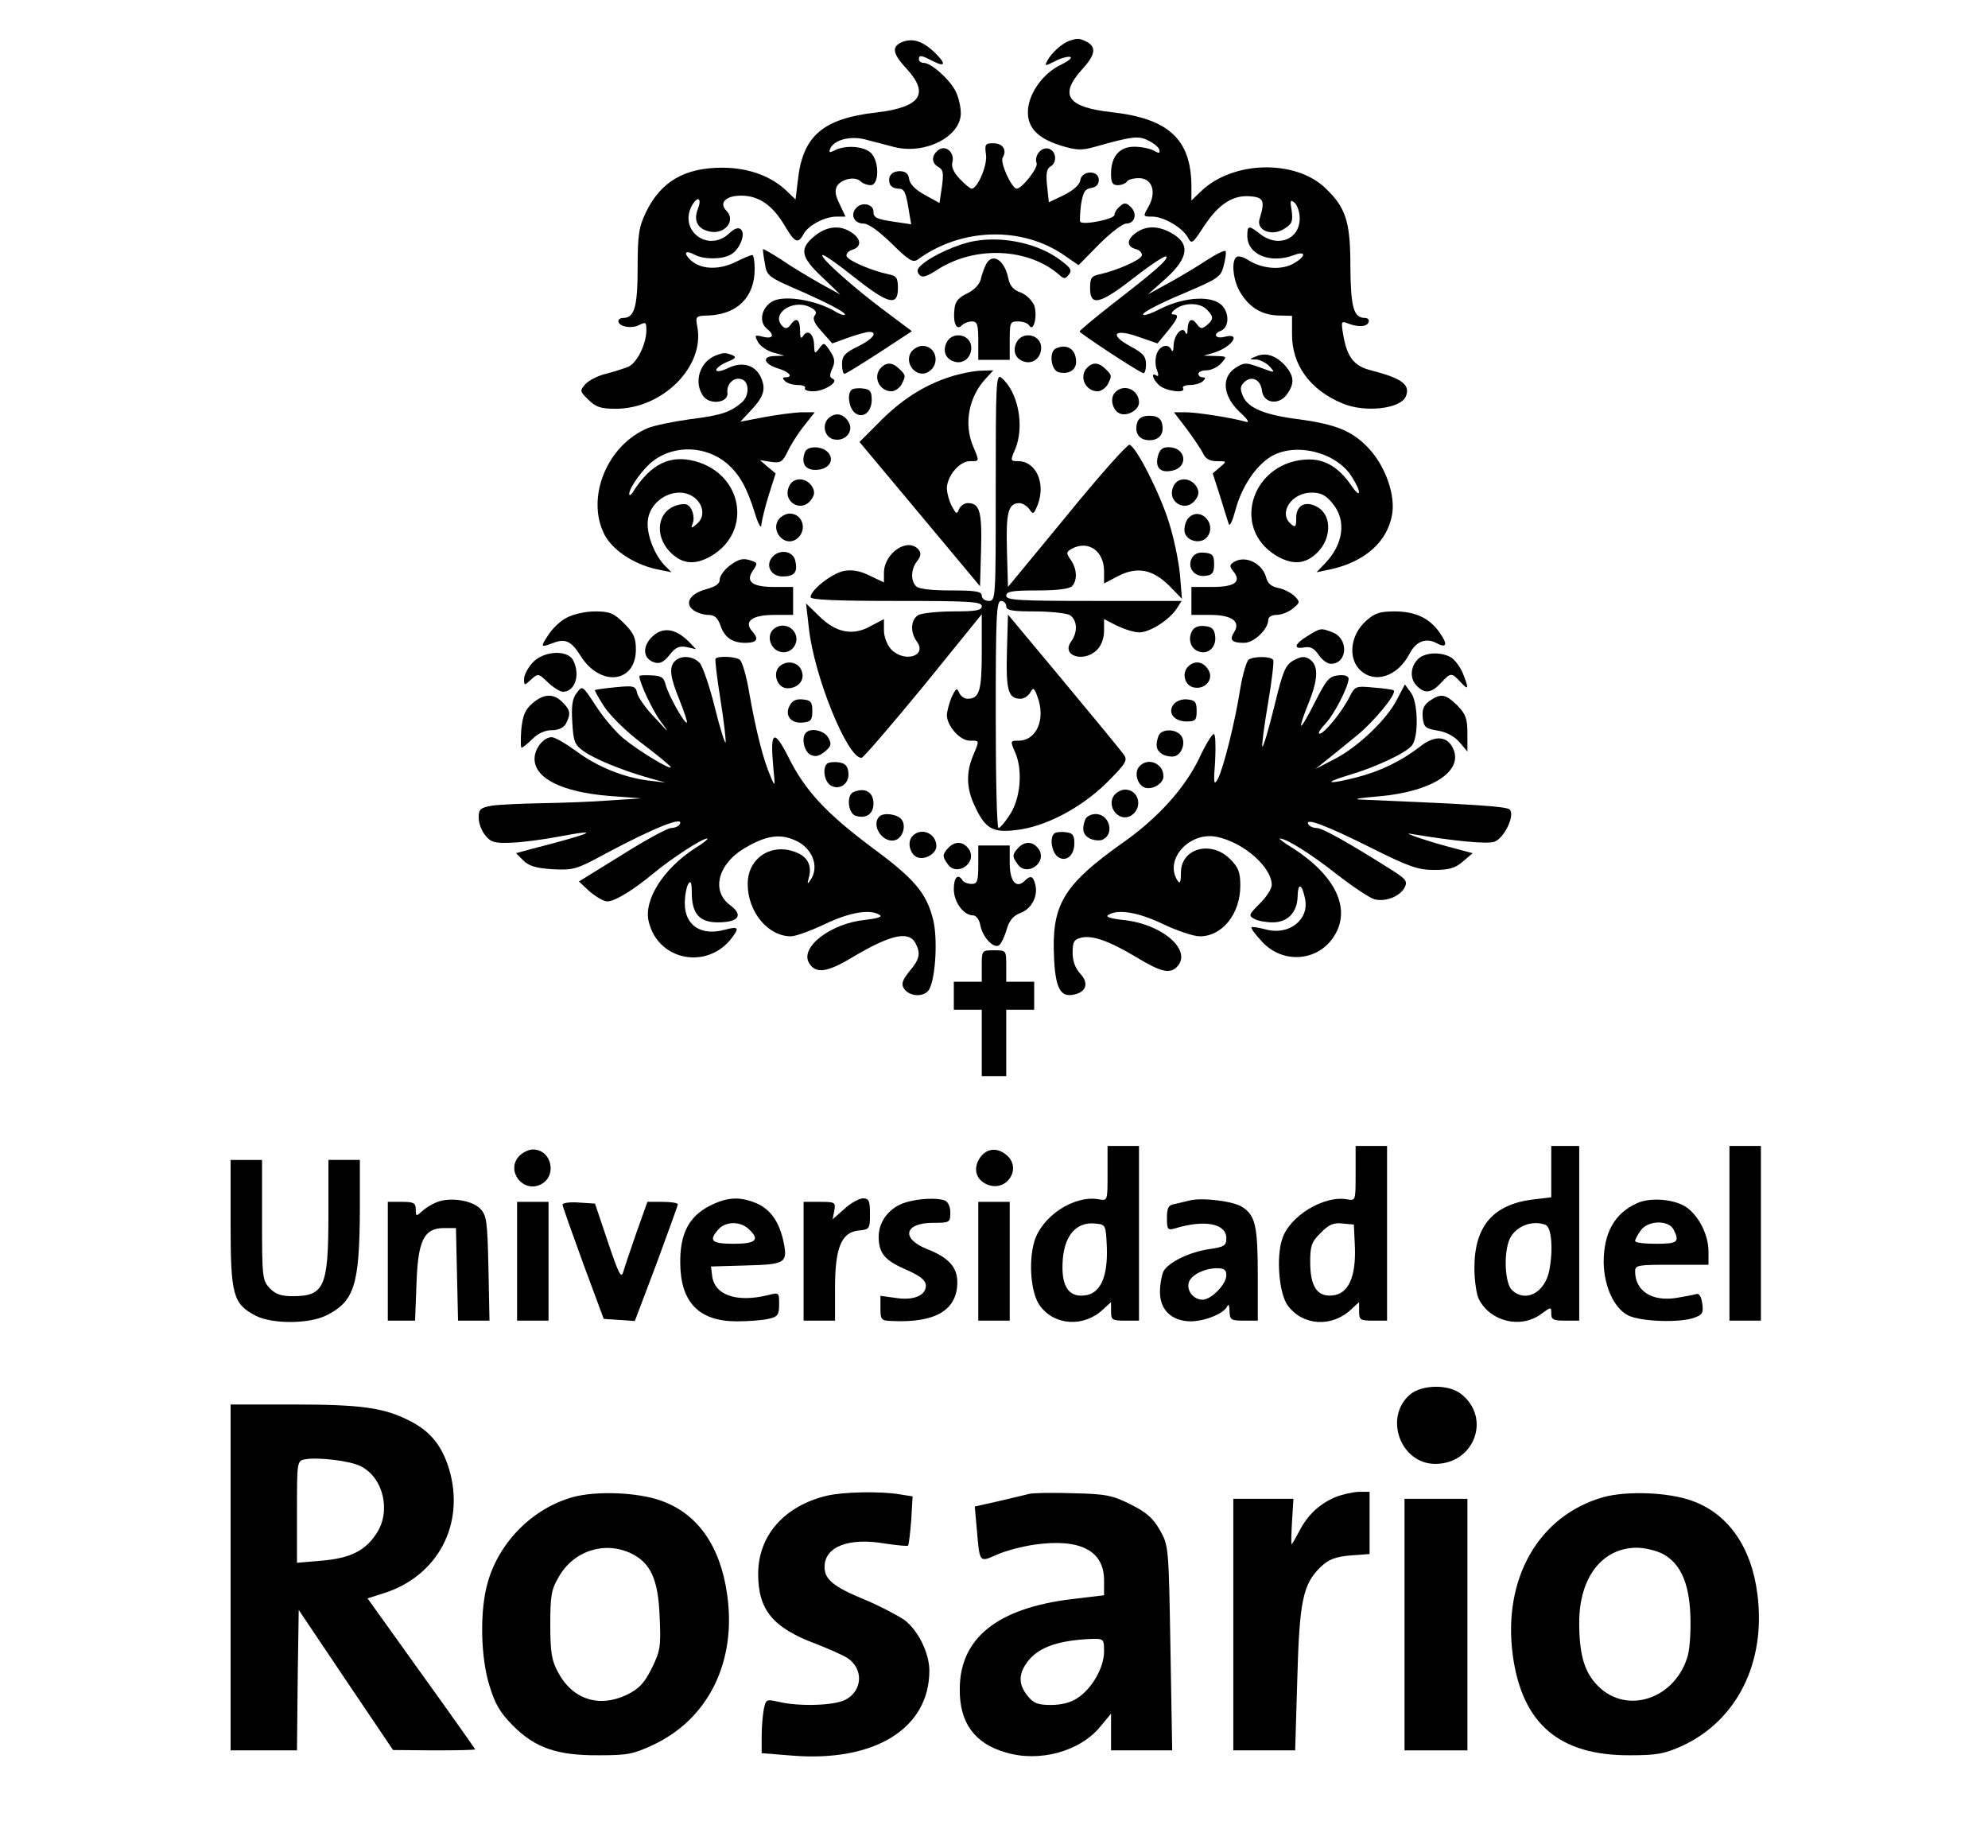 <?xml version="1.0" standalone="no"?>
<!DOCTYPE svg PUBLIC "-//W3C//DTD SVG 20010904//EN"
 "http://www.w3.org/TR/2001/REC-SVG-20010904/DTD/svg10.dtd">
<svg version="1.0" xmlns="http://www.w3.org/2000/svg"
 width="569pt" height="529pt" viewBox="0 0 569 529"
 preserveAspectRatio="xMidYMid meet">

<g transform="translate(0,529) scale(0.1,-0.1)"
fill="#000000" stroke="none">
<path d="M2583 5170 c-32 -13 -29 -33 12 -77 66 -72 40 -110 -87 -125 -152
-17 -210 -67 -224 -191 l-7 -58 -26 25 c-44 42 -109 66 -184 66 -107 0 -175
-39 -218 -127 -20 -42 -24 -63 -24 -159 0 -112 -9 -144 -41 -144 -8 0 -14 -4
-14 -9 0 -16 38 -23 60 -11 18 9 20 8 20 -15 0 -40 -27 -94 -52 -105 -13 -5
-41 -14 -64 -20 -22 -5 -49 -19 -58 -29 -17 -19 -17 -21 8 -45 21 -21 35 -26
78 -26 135 0 255 121 234 234 -6 31 -5 32 33 33 82 4 131 53 131 133 0 22 -3
40 -7 40 -4 0 -26 -9 -50 -21 -48 -23 -100 -20 -128 8 -20 20 -13 28 13 14 26
-14 78 -14 103 0 25 13 44 58 30 72 -7 7 -18 4 -34 -11 -59 -56 -145 7 -107
79 17 30 30 22 17 -10 -12 -32 -1 -55 31 -63 45 -12 80 30 51 59 -22 22 -2 43
42 43 51 0 90 -27 125 -86 29 -49 38 -53 54 -24 13 25 61 50 94 50 l26 0 -17
36 c-13 26 -14 39 -7 52 13 20 52 28 67 13 6 -6 19 -11 29 -11 25 0 25 70 0
93 -21 19 -73 22 -102 7 -16 -8 -18 -7 -14 4 10 25 56 38 100 27 21 -6 59 -15
84 -22 88 -22 190 30 190 97 0 19 -7 48 -15 63 -17 34 -70 81 -91 81 -8 0 -14
5 -14 10 0 13 6 13 40 -5 38 -19 38 -7 3 27 -34 31 -61 39 -90 28z"/>
<path d="M3060 5173 c-21 -8 -50 -34 -62 -56 -9 -17 -8 -17 22 -2 17 9 37 14
43 12 7 -2 -5 -12 -26 -22 -48 -23 -87 -74 -94 -122 -7 -53 22 -87 91 -109 45
-14 61 -15 97 -5 109 31 128 33 155 19 15 -7 30 -19 32 -26 3 -11 0 -12 -16
-3 -11 6 -36 11 -56 11 -42 0 -66 -28 -66 -77 0 -26 4 -33 19 -33 11 0 23 5
26 10 3 6 19 10 35 10 38 0 51 -40 27 -82 -16 -28 -16 -28 11 -28 33 0 87 -32
102 -60 11 -20 13 -18 47 34 42 63 83 89 133 84 37 -3 41 -14 25 -65 -10 -33
37 -51 72 -27 21 13 24 21 20 51 -5 29 -4 33 8 23 8 -7 15 -27 15 -45 0 -60
-62 -85 -113 -45 -33 26 -37 25 -37 -5 0 -54 66 -81 134 -55 37 14 33 -6 -5
-26 -35 -18 -88 -13 -127 12 -12 8 -27 12 -32 9 -17 -10 -11 -68 10 -102 26
-43 60 -64 108 -66 l40 -1 0 -51 c-1 -89 51 -161 145 -200 65 -27 167 -15 181
21 13 33 -11 51 -100 74 -48 12 -68 37 -79 99 -7 40 -6 43 11 36 30 -12 57
-11 61 3 3 6 -2 12 -10 12 -33 0 -41 30 -42 149 0 127 -13 167 -72 223 -86 82
-264 78 -355 -9 l-28 -27 0 45 c-2 131 -66 190 -229 208 -125 14 -150 48 -86
120 40 43 44 66 16 81 -21 11 -28 11 -51 3z"/>
<path d="M2822 4848 c5 -30 -24 -98 -41 -98 -4 0 -19 12 -34 28 -17 18 -25 34
-21 48 7 28 -20 51 -41 34 -20 -16 -19 -37 1 -48 14 -8 15 -18 10 -56 l-7 -47
-42 23 c-27 15 -43 31 -45 46 -2 15 -10 22 -27 22 -24 0 -35 -16 -28 -37 3 -7
13 -13 24 -13 18 0 22 -9 32 -73 l5 -29 -47 7 c-54 8 -61 12 -61 30 0 20 -32
28 -48 11 -20 -19 -8 -46 20 -46 14 0 44 -22 80 -57 51 -50 61 -56 76 -45 124
90 296 95 417 12 l42 -29 59 60 c32 32 67 59 77 59 25 0 33 28 14 47 -13 13
-19 14 -31 3 -9 -7 -16 -18 -16 -25 0 -12 -88 -30 -98 -20 -2 2 -1 24 2 49 6
36 11 45 29 48 14 2 22 10 22 23 0 29 -49 28 -53 -1 -2 -13 -19 -28 -46 -42
l-44 -21 -5 47 c-4 34 -1 49 9 55 20 11 18 43 -3 51 -21 8 -44 -19 -36 -41 5
-13 -42 -73 -57 -73 -14 0 -49 76 -40 89 13 22 0 41 -27 41 -23 0 -25 -3 -21
-32z"/>
<path d="M2331 4614 c-44 -36 -39 -60 22 -117 l52 -50 -60 33 c-33 19 -82 48
-109 67 -28 18 -51 31 -52 30 -1 -1 1 -19 5 -40 6 -38 7 -39 116 -86 60 -27
111 -53 113 -60 2 -6 -12 -2 -30 9 -54 31 -139 45 -174 29 -33 -16 -44 -58
-20 -79 24 -19 19 -31 -10 -24 -24 6 -25 5 -15 -14 6 -12 26 -26 44 -31 l32
-9 -28 -1 c-38 -1 -31 -23 11 -36 31 -9 44 -25 20 -25 -9 0 -9 -3 -1 -11 6 -6
23 -11 37 -11 14 0 23 -4 20 -9 -3 -5 8 -9 23 -9 33 0 76 28 56 36 -9 4 -9 11
-1 29 9 19 7 30 -6 50 -17 25 -18 26 -31 8 -13 -17 -14 -16 -15 9 0 31 -18 47
-31 27 -6 -10 -9 -7 -9 12 0 34 -10 43 -26 21 -9 -13 -16 -14 -24 -6 -35 34
26 78 76 56 19 -9 23 -16 16 -25 -7 -9 -2 -22 20 -46 l30 -34 47 17 c25 9 52
16 59 16 26 0 10 -21 -33 -42 -37 -18 -45 -27 -45 -50 0 -15 3 -28 7 -28 4 0
49 28 100 61 l93 61 -80 60 c-90 67 -190 157 -175 158 6 0 47 -29 92 -65 96
-76 123 -82 123 -30 0 30 -4 35 -27 40 -48 10 -116 39 -120 52 -2 6 5 14 16
18 27 8 27 30 -1 49 -33 23 -72 19 -107 -10z"/>
<path d="M3252 4624 c-28 -19 -28 -40 -1 -47 12 -3 19 -12 17 -19 -5 -13 -71
-42 -120 -53 -24 -5 -28 -10 -28 -40 0 -53 28 -46 127 31 46 36 87 63 91 60 7
-8 -31 -41 -155 -137 -51 -40 -93 -75 -93 -78 1 -5 161 -111 182 -119 4 -2 8
9 8 25 0 23 -8 32 -45 52 -63 34 -45 52 26 26 l52 -18 28 34 c31 38 35 49 17
49 -8 0 -5 7 6 15 26 20 71 19 90 -1 20 -20 20 -28 0 -45 -14 -11 -18 -11 -29
4 -14 19 -25 13 -26 -17 0 -12 -3 -15 -6 -8 -8 21 -33 -6 -34 -37 0 -14 -3
-20 -6 -13 -8 20 -33 14 -42 -10 -5 -13 -5 -33 0 -46 6 -15 5 -21 -1 -17 -17
11 -11 -11 8 -28 19 -17 78 -24 68 -8 -3 5 6 9 20 9 14 0 31 5 37 11 8 8 8 11
-1 11 -7 0 -12 5 -12 10 0 6 11 10 23 10 13 0 32 9 42 20 18 20 17 20 -16 21
l-34 1 28 8 c53 16 82 59 32 46 -26 -7 -35 8 -11 17 22 9 26 45 6 70 -26 32
-107 29 -179 -7 -29 -15 -51 -22 -49 -15 2 7 53 33 113 58 101 43 109 48 117
79 5 19 8 38 6 43 -2 4 -25 -7 -53 -25 -27 -18 -77 -48 -110 -66 l-60 -33 53
47 c66 60 69 101 11 131 -36 19 -69 19 -97 -1z"/>
<path d="M2789 4600 c-47 -8 -121 -41 -151 -68 -13 -11 -15 -18 -7 -28 8 -10
20 -7 55 16 107 67 257 60 345 -16 14 -13 18 -13 28 0 10 12 6 19 -22 40 -62
48 -163 71 -248 56z"/>
<path d="M2822 4533 c-5 -10 -12 -29 -15 -43 -4 -15 -20 -31 -39 -40 -24 -11
-34 -23 -36 -43 -5 -40 5 -64 20 -49 7 7 20 12 30 12 15 0 18 -9 18 -55 l0
-55 45 0 45 0 0 55 c0 52 1 55 24 55 14 0 28 -5 32 -12 13 -20 24 30 14 58 -6
14 -23 31 -39 37 -21 7 -31 20 -35 40 -11 54 -46 75 -64 40z"/>
<path d="M2710 4311 c-13 -25 -4 -48 21 -56 26 -8 49 11 49 40 0 37 -52 49
-70 16z"/>
<path d="M2910 4311 c-13 -25 -4 -48 21 -56 26 -8 49 11 49 40 0 37 -52 49
-70 16z"/>
<path d="M2610 4285 c-26 -32 13 -81 48 -59 34 22 22 74 -18 74 -10 0 -23 -7
-30 -15z"/>
<path d="M3023 4293 c-21 -8 -16 -61 6 -68 28 -8 51 5 51 29 0 36 -25 53 -57
39z"/>
<path d="M2050 4273 c-47 -17 -66 -77 -37 -117 19 -26 73 -19 69 10 -3 26 20
47 42 38 21 -8 21 -47 -1 -66 -33 -28 -59 -37 -149 -48 -49 -7 -102 -18 -119
-25 -117 -48 -179 -199 -125 -305 23 -44 82 -84 148 -99 l44 -9 -21 21 c-32
35 -53 96 -46 133 7 41 47 74 90 74 55 0 87 -60 48 -91 -15 -12 -16 -12 -10 4
4 10 2 28 -4 39 -8 15 -17 18 -37 13 -60 -14 -72 -87 -23 -136 35 -35 72 -37
119 -9 116 71 87 234 -49 270 -71 19 -126 -8 -176 -86 -6 -11 -12 -14 -12 -8
-1 17 41 75 70 96 61 45 149 42 209 -8 36 -31 57 -67 81 -144 9 -30 18 -45 18
-33 1 11 10 50 21 85 l20 63 -23 19 -22 19 32 -5 c28 -4 33 0 48 31 9 19 30
52 47 73 l30 38 -39 0 c-21 -1 -69 -7 -106 -14 l-68 -13 29 31 c37 39 44 60
32 91 -15 39 -53 52 -95 32 -20 -10 -35 -12 -35 -6 0 5 14 16 31 23 25 10 28
14 14 20 -19 7 -24 7 -45 -1z"/>
<path d="M3595 4270 c-20 -8 -20 -9 1 -9 11 -1 29 -10 38 -20 17 -19 16 -19
-27 -3 -41 15 -46 15 -71 -1 -41 -27 -36 -80 11 -125 25 -23 31 -33 18 -29
-38 11 -139 27 -172 27 l-33 0 36 -47 c20 -27 41 -58 47 -70 7 -16 19 -23 40
-23 29 0 29 0 9 -17 l-21 -18 21 -65 c11 -36 22 -72 25 -80 3 -8 11 10 19 40
18 67 58 127 103 154 71 41 188 11 231 -60 28 -44 25 -64 -2 -24 -35 51 -74
75 -121 75 -161 -2 -227 -194 -95 -275 47 -28 84 -26 119 9 39 39 41 102 4
127 -35 23 -65 10 -65 -28 0 -26 -2 -29 -15 -18 -37 31 1 90 59 90 26 0 41 -7
60 -31 40 -47 32 -116 -21 -171 l-25 -26 43 9 c96 22 159 78 173 154 11 56
-18 139 -65 190 -47 51 -93 70 -202 85 -97 12 -144 32 -159 65 -9 21 -9 29 3
41 21 20 47 8 51 -24 4 -37 49 -43 72 -10 22 31 20 52 -6 82 -27 29 -55 38
-83 26z"/>
<path d="M2522 4238 c-25 -25 -6 -68 30 -68 9 0 22 9 28 19 13 25 13 27 -6 45
-19 19 -36 20 -52 4z"/>
<path d="M3112 4238 c-25 -25 -6 -68 30 -68 9 0 22 9 28 19 13 25 13 27 -6 45
-19 19 -36 20 -52 4z"/>
<path d="M2718 4211 c-74 -24 -140 -66 -205 -133 l-53 -53 173 -207 172 -206
3 105 c3 109 -4 133 -38 133 -10 0 -21 -8 -25 -17 -6 -16 -8 -15 -20 7 -8 14
-14 37 -15 51 0 36 36 79 66 79 28 0 28 -2 9 43 -27 65 -12 142 37 194 l21 23
-34 -1 c-19 0 -60 -8 -91 -18z"/>
<path d="M2850 3896 c0 -319 0 -326 -20 -326 -11 0 -20 7 -20 15 0 12 -16 15
-88 15 -55 0 -92 4 -100 12 -16 16 -15 49 3 72 11 14 12 23 4 33 -31 36 -99
-10 -99 -67 l0 -27 -40 19 c-28 14 -50 18 -74 14 -35 -7 -96 -55 -96 -75 0 -8
74 -11 245 -11 211 0 245 -2 245 -15 0 -12 -16 -15 -81 -15 -44 0 -89 -5 -100
-10 -22 -13 -25 -48 -5 -76 31 -42 -36 -62 -74 -22 -11 13 -20 35 -20 54 l0
32 -38 -20 c-51 -29 -100 -19 -148 29 l-37 36 8 -69 c14 -137 111 -376 151
-373 5 0 84 92 177 205 l167 206 0 -109 c0 -112 -7 -133 -41 -133 -9 0 -20 8
-24 18 -6 14 -9 12 -21 -13 -7 -16 -13 -40 -14 -51 0 -31 37 -74 66 -74 28 0
28 2 9 -43 -20 -48 -19 -93 4 -142 30 -66 51 -79 118 -71 84 9 187 63 261 136
54 54 60 64 49 79 -6 10 -84 104 -172 210 l-160 192 -3 -107 c-3 -111 4 -134
39 -134 10 0 22 8 28 18 8 15 11 14 20 -11 25 -65 -2 -127 -54 -127 -24 0 -24
0 -8 -37 21 -52 13 -132 -18 -177 -13 -20 -27 -36 -31 -36 -5 0 -8 146 -8 325
0 282 2 325 15 325 8 0 15 -7 15 -15 0 -12 16 -15 81 -15 44 0 89 -5 100 -10
22 -13 25 -48 5 -76 -30 -41 36 -62 74 -24 12 12 20 33 20 54 l0 34 37 -19
c21 -10 49 -19 64 -19 30 0 85 35 107 68 l14 22 -251 0 c-216 0 -251 2 -251
15 0 12 16 15 88 15 55 0 92 4 100 12 16 16 15 49 -3 75 -14 20 -14 23 4 33
46 24 91 -7 91 -65 l0 -35 40 21 c54 28 99 20 147 -28 l36 -37 -6 72 c-4 39
-18 106 -32 149 -26 83 -93 214 -112 220 -6 2 -87 -89 -179 -202 l-169 -205
-3 106 c-3 108 4 134 36 134 8 0 21 -8 28 -17 11 -17 13 -15 24 12 24 62 -5
125 -56 125 -22 0 -23 1 -8 35 27 66 8 164 -40 204 -15 12 -16 -17 -16 -313z"/>
<path d="M2437 4174 c-13 -13 -7 -51 9 -65 23 -19 49 1 49 37 0 24 -5 30 -25
32 -14 2 -29 0 -33 -4z"/>
<path d="M3190 4165 c-14 -17 -5 -51 16 -59 22 -8 54 11 54 32 0 38 -46 56
-70 27z"/>
<path d="M2375 4096 c-25 -18 -16 -60 14 -64 31 -5 54 23 41 48 -13 24 -35 31
-55 16z"/>
<path d="M3255 4081 c-9 -30 5 -51 35 -51 30 0 44 21 35 51 -4 13 -16 19 -35
19 -19 0 -31 -6 -35 -19z"/>
<path d="M2304 3996 c-12 -31 0 -51 30 -51 36 0 56 26 37 49 -17 20 -60 21
-67 2z"/>
<path d="M3314 3984 c-8 -31 6 -47 36 -42 53 7 47 68 -6 68 -17 0 -25 -7 -30
-26z"/>
<path d="M2260 3901 c-25 -47 36 -83 64 -38 8 12 8 22 0 35 -16 25 -51 27 -64
3z"/>
<path d="M3360 3901 c-25 -47 36 -83 64 -38 8 12 8 22 0 35 -16 25 -51 27 -64
3z"/>
<path d="M2230 3805 c-26 -32 13 -81 48 -59 34 22 22 74 -18 74 -10 0 -23 -7
-30 -15z"/>
<path d="M3402 3808 c-7 -7 -12 -22 -12 -35 0 -31 47 -44 66 -19 27 38 -21 87
-54 54z"/>
<path d="M2210 3695 c-20 -24 -3 -55 30 -55 34 0 44 12 36 46 -7 28 -46 33
-66 9z"/>
<path d="M3411 3692 c-14 -27 8 -55 40 -50 19 2 24 9 24 33 0 25 -4 31 -27 33
-18 2 -30 -3 -37 -16z"/>
<path d="M2086 3669 c-14 -11 -26 -28 -26 -38 0 -12 -12 -20 -37 -27 -47 -12
-65 -40 -39 -60 11 -8 30 -14 43 -14 18 0 27 -8 35 -30 11 -34 34 -50 71 -50
33 0 40 10 21 32 -27 29 -2 48 62 48 l54 0 0 40 0 40 -54 0 c-63 0 -83 15 -61
47 13 19 13 22 -1 27 -26 10 -40 7 -68 -15z"/>
<path d="M3531 3681 c-12 -8 -12 -12 -2 -25 26 -31 6 -46 -59 -46 l-60 0 0
-40 0 -40 54 0 c62 0 88 -19 68 -50 -14 -22 -6 -30 29 -30 28 0 69 39 69 66 0
8 10 14 24 14 13 0 34 8 46 18 21 17 22 19 5 36 -10 9 -30 20 -46 23 -20 4
-31 13 -35 30 -11 41 -60 65 -93 44z"/>
<path d="M1622 3522 c-18 -9 -42 -32 -53 -50 -23 -35 -22 -36 15 -22 34 13 51
5 77 -36 56 -91 159 -80 159 17 0 33 -6 47 -34 75 -29 29 -41 34 -83 34 -27 0
-63 -8 -81 -18z"/>
<path d="M3910 3513 c-44 -39 -52 -103 -20 -138 42 -44 110 -23 145 45 18 34
46 45 75 30 31 -17 35 -5 10 30 -29 41 -69 60 -129 60 -41 0 -57 -5 -81 -27z"/>
<path d="M2210 3485 c-15 -19 -4 -52 21 -60 38 -12 65 35 37 63 -16 16 -43 15
-58 -3z"/>
<path d="M3412 3484 c-13 -23 -4 -52 20 -59 26 -9 50 13 46 44 -2 20 -9 27
-30 29 -17 2 -30 -3 -36 -14z"/>
<path d="M1866 3467 c-29 -29 -25 -63 7 -73 15 -5 27 1 43 21 17 22 28 27 49
23 l27 -6 -23 24 c-38 36 -73 40 -103 11z"/>
<path d="M3743 3470 c-38 -23 -43 -39 -10 -33 17 3 28 -2 41 -21 9 -14 25 -26
35 -26 48 0 52 72 5 90 -33 13 -34 13 -71 -10z"/>
<path d="M1525 3394 c-14 -15 -25 -36 -25 -47 0 -20 1 -20 20 -2 20 18 21 18
48 -8 16 -15 35 -27 43 -27 35 0 51 49 29 91 -17 30 -84 26 -115 -7z"/>
<path d="M4057 3402 c-21 -23 -22 -56 -1 -76 22 -22 41 -20 68 9 28 30 30 31
56 3 24 -26 25 -20 6 27 -8 18 -23 38 -34 44 -31 17 -77 13 -95 -7z"/>
<path d="M1932 3398 c-18 -18 -14 -46 13 -112 13 -33 23 -62 21 -64 -6 -6 -54
80 -61 109 -5 20 -12 25 -41 26 -19 1 -34 0 -34 -2 0 -19 38 -99 61 -130 27
-36 25 -35 -15 9 -26 26 -49 59 -52 71 -5 22 -9 23 -62 18 -32 -3 -58 -7 -59
-8 -2 -1 10 -22 26 -47 17 -26 63 -72 110 -107 45 -34 81 -64 81 -67 0 -9 -91
46 -135 82 -22 18 -58 60 -79 93 -39 59 -39 60 -55 38 -13 -16 -16 -38 -13
-84 3 -55 7 -65 31 -82 31 -23 112 -56 186 -77 l50 -14 -50 6 c-71 9 -147 40
-207 85 -29 21 -60 39 -69 39 -23 0 -49 -32 -49 -62 0 -56 79 -95 212 -106
l93 -7 -90 -6 c-49 -4 -137 -7 -195 -8 -58 -1 -122 -4 -142 -7 -33 -6 -38 -10
-38 -34 0 -15 8 -38 19 -51 16 -20 27 -23 75 -21 31 1 90 9 133 17 132 25 100
10 -76 -35 l-44 -12 21 -21 c16 -16 37 -22 84 -25 59 -3 69 0 148 43 142 76
232 112 215 85 -3 -5 -14 -10 -24 -10 -10 0 -73 -34 -141 -77 l-123 -76 31
-29 c18 -15 40 -28 50 -28 22 0 74 32 132 80 52 43 139 100 154 100 5 0 -10
-13 -35 -28 -91 -59 -148 -149 -132 -211 27 -111 168 -138 238 -45 22 29 18
33 -20 23 -68 -19 -115 12 -115 75 0 23 5 48 10 56 7 11 10 4 10 -25 0 -60 22
-85 74 -85 60 0 75 20 36 49 -56 41 -35 120 44 165 58 34 97 40 139 22 52 -21
74 -77 46 -116 -8 -12 -9 -10 -4 8 9 32 -2 57 -31 70 -71 33 -144 -11 -144
-88 0 -80 58 -150 124 -150 13 0 57 16 97 35 71 34 130 44 157 26 9 -5 -7 -10
-42 -14 -99 -10 -188 -79 -160 -124 19 -31 52 -26 122 16 109 65 162 78 182
42 16 -30 12 -47 -17 -81 -20 -25 -24 -36 -16 -49 16 -25 60 -26 73 -2 18 34
24 145 11 198 -19 77 -54 118 -175 207 -131 98 -192 163 -240 260 -41 81 -52
73 -43 -27 6 -61 6 -62 -8 -28 -20 45 -41 128 -60 235 -8 50 -21 94 -28 98
-13 9 -61 11 -69 3 -2 -3 4 -55 14 -117 10 -62 16 -117 15 -123 -2 -5 -16 40
-31 100 -15 61 -35 118 -43 127 -19 21 -54 23 -71 6z"/>
<path d="M3574 3402 c-6 -4 -17 -41 -24 -82 -15 -97 -48 -227 -64 -259 -12
-21 -13 -14 -8 52 2 43 1 77 -4 76 -5 0 -24 -31 -42 -70 -41 -85 -119 -172
-221 -243 -159 -113 -197 -170 -195 -301 2 -103 15 -137 50 -133 42 5 53 32
26 61 -14 15 -22 36 -22 60 0 31 4 38 24 43 33 8 80 -9 159 -56 69 -42 95 -48
115 -28 47 47 -41 124 -155 135 -35 4 -50 9 -41 14 27 18 86 8 157 -26 40 -19
87 -35 105 -35 65 0 116 65 116 145 0 38 -5 52 -29 76 -55 55 -141 31 -141
-39 0 -28 -3 -33 -10 -22 -39 61 37 143 116 124 76 -17 154 -87 154 -137 0
-11 -15 -34 -34 -53 -32 -32 -33 -35 -16 -44 10 -6 34 -10 53 -10 43 0 70 29
71 74 1 40 12 38 21 -5 14 -61 -46 -108 -113 -89 -20 5 -38 8 -40 6 -2 -3 11
-21 30 -41 60 -66 163 -57 208 18 47 77 2 171 -119 249 -25 15 -42 28 -38 28
19 0 89 -44 164 -103 45 -35 93 -67 107 -71 32 -8 72 8 86 33 9 18 5 24 -32
48 -128 81 -203 123 -219 123 -10 0 -21 5 -24 10 -13 22 52 -3 178 -66 110
-55 136 -64 182 -64 42 0 60 5 82 24 l28 24 -45 12 c-79 20 -166 50 -130 43
120 -20 218 -30 238 -22 28 11 59 76 43 92 -9 9 -106 15 -416 28 -37 1 -25 4
44 10 146 13 236 69 212 132 -16 41 -53 45 -98 9 -52 -40 -111 -69 -180 -87
-82 -21 -100 -17 -24 6 76 22 164 63 182 85 20 24 18 125 -3 152 l-17 23 -22
-42 c-29 -58 -113 -138 -180 -172 l-54 -28 35 28 c19 15 57 46 85 69 47 38
114 119 104 128 -2 2 -28 6 -57 8 -51 5 -54 4 -69 -26 -22 -44 -73 -106 -86
-106 -6 0 1 12 16 28 26 27 66 106 67 129 0 8 -11 12 -30 10 -26 -3 -34 -13
-66 -76 -20 -40 -38 -71 -40 -68 -2 2 8 32 22 66 28 70 28 108 1 125 -13 8
-24 7 -44 -4 -24 -13 -31 -30 -56 -133 -16 -65 -31 -116 -34 -114 -2 3 5 58
16 122 11 65 18 122 15 126 -6 11 -55 11 -70 1z"/>
<path d="M2234 3385 c-25 -18 -11 -65 20 -65 30 0 50 23 41 48 -7 25 -39 34
-61 17z"/>
<path d="M3405 3386 c-25 -18 -16 -60 14 -64 31 -5 54 23 41 48 -13 24 -35 31
-55 16z"/>
<path d="M1524 3277 c-21 -18 -28 -35 -32 -75 -2 -29 -2 -52 1 -52 3 0 17 11
31 25 16 16 36 25 55 25 20 0 34 7 41 19 14 28 13 38 -10 61 -26 26 -53 25
-86 -3z"/>
<path d="M4092 3284 c-17 -12 -22 -24 -20 -47 3 -28 7 -32 42 -38 25 -4 48
-16 63 -33 l23 -27 0 51 c0 44 -5 56 -29 81 -34 33 -47 35 -79 13z"/>
<path d="M2260 3270 c-15 -28 4 -52 39 -48 22 2 26 8 26 33 0 25 -4 31 -27 33
-19 2 -30 -3 -38 -18z"/>
<path d="M3360 3275 c-20 -24 0 -50 36 -50 26 0 29 4 29 30 0 25 -4 31 -26 33
-15 2 -31 -4 -39 -13z"/>
<path d="M2307 3193 c-14 -13 -6 -53 12 -63 15 -7 24 -5 41 8 19 16 21 22 11
40 -11 21 -50 30 -64 15z"/>
<path d="M3316 3184 c-10 -27 -7 -43 13 -54 11 -5 26 -7 35 -4 21 8 30 42 16
59 -16 20 -56 19 -64 -1z"/>
<path d="M2367 3104 c-14 -14 -7 -53 12 -63 26 -14 54 8 49 40 -2 17 -10 25
-28 27 -14 2 -29 0 -33 -4z"/>
<path d="M3260 3095 c-14 -17 -5 -51 16 -59 22 -8 54 11 54 32 0 38 -46 56
-70 27z"/>
<path d="M2443 3023 c-21 -8 -16 -61 6 -68 30 -9 51 5 51 35 0 33 -24 47 -57
33z"/>
<path d="M3190 3015 c-26 -32 13 -81 48 -59 34 22 22 74 -18 74 -10 0 -23 -7
-30 -15z"/>
<path d="M2517 2953 c-26 -26 12 -80 47 -67 21 8 30 42 16 59 -13 15 -51 20
-63 8z"/>
<path d="M3106 2944 c-10 -27 -7 -43 13 -54 11 -5 26 -7 35 -4 37 14 23 74
-18 74 -13 0 -27 -7 -30 -16z"/>
<path d="M2610 2895 c-14 -17 -5 -51 16 -59 22 -8 54 11 54 32 0 38 -46 56
-70 27z"/>
<path d="M3017 2904 c-13 -13 -7 -51 9 -65 23 -19 49 1 49 37 0 24 -5 30 -25
32 -14 2 -29 0 -33 -4z"/>
<path d="M2716 2865 c-19 -20 -20 -26 -3 -49 26 -36 84 4 61 42 -15 23 -38 26
-58 7z"/>
<path d="M2916 2865 c-19 -20 -20 -26 -3 -49 26 -36 84 4 61 42 -15 23 -38 26
-58 7z"/>
<path d="M2800 2815 c0 -48 -3 -55 -19 -55 -11 0 -23 5 -26 10 -13 21 -25 9
-25 -25 0 -37 28 -75 55 -75 9 0 18 -12 21 -29 7 -34 37 -66 53 -57 6 4 16 24
22 45 8 27 19 40 40 48 32 12 51 49 42 82 -6 24 -14 26 -30 10 -24 -24 -43 -2
-43 51 l0 50 -45 0 -45 0 0 -55z"/>
<path d="M2810 2525 l0 -45 -40 0 -40 0 0 -40 0 -40 40 0 40 0 0 -95 0 -95 35
0 35 0 0 95 0 95 40 0 40 0 0 40 0 40 -40 0 -40 0 0 45 c0 45 0 45 -35 45 -35
0 -35 0 -35 -45z"/>
<path d="M3170 1931 c0 -77 0 -78 -23 -74 -72 14 -166 -48 -187 -122 -17 -60
-9 -149 17 -183 42 -57 126 -61 180 -10 l23 21 0 -26 c0 -25 3 -27 40 -27 l40
0 0 250 0 250 -45 0 -45 0 0 -79z m-2 -211 c3 -86 -19 -134 -65 -138 -47 -5
-67 30 -61 105 6 69 40 106 92 101 31 -3 31 -3 34 -68z"/>
<path d="M3880 1931 c0 -77 0 -78 -23 -74 -66 13 -166 -47 -187 -113 -18 -53
-9 -158 16 -191 43 -58 126 -63 181 -11 l23 21 0 -26 c0 -25 3 -27 40 -27 l40
0 0 250 0 250 -45 0 -45 0 0 -79z m-2 -211 c3 -86 -19 -134 -65 -138 -43 -4
-63 26 -63 96 0 46 4 58 30 83 23 24 37 30 62 27 l33 -3 3 -65z"/>
<path d="M4440 1936 l0 -73 -51 -6 c-115 -14 -169 -76 -169 -196 0 -36 6 -77
13 -90 33 -64 120 -85 178 -42 29 21 29 21 29 1 0 -17 6 -20 40 -20 l40 0 0
250 0 250 -40 0 -40 0 0 -74z m-16 -152 c17 -7 22 -72 10 -132 -13 -62 -67
-91 -106 -55 -21 19 -25 106 -7 147 17 36 64 55 103 40z"/>
<path d="M4950 1760 l0 -250 45 0 45 0 0 250 0 250 -45 0 -45 0 0 -250z"/>
<path d="M1485 1980 c-37 -41 11 -104 61 -81 50 23 34 101 -21 101 -12 0 -30
-9 -40 -20z"/>
<path d="M2804 1975 c-20 -31 -10 -63 23 -76 55 -21 98 46 55 84 -27 24 -59
21 -78 -8z"/>
<path d="M660 1788 c0 -205 7 -230 72 -264 47 -24 152 -24 202 1 80 40 95 86
96 303 l0 142 -45 0 -45 0 0 -154 c0 -210 -11 -236 -103 -236 -33 0 -49 6 -65
23 -21 22 -22 32 -22 195 l0 172 -45 0 -45 0 0 -182z"/>
<path d="M1250 1849 c-13 -5 -33 -17 -42 -26 -17 -15 -18 -15 -18 5 0 19 -6
22 -40 22 l-40 0 0 -170 0 -170 39 0 39 0 4 104 c4 125 21 161 79 161 l34 0 3
-132 3 -133 45 0 45 0 -3 150 c-3 136 -5 151 -24 171 -24 24 -88 33 -124 18z"/>
<path d="M2030 1838 c-59 -31 -84 -80 -83 -164 1 -112 54 -166 162 -166 33 0
73 3 90 7 27 6 31 11 31 42 0 34 0 34 -32 26 -90 -22 -154 0 -160 57 l-3 25
102 3 c114 3 119 7 104 75 -13 53 -37 86 -76 103 -48 20 -84 18 -135 -8z m112
-65 c34 -31 23 -43 -42 -43 -64 0 -73 9 -43 42 20 22 61 23 85 1z"/>
<path d="M2417 1830 l-34 -30 5 25 c4 24 2 25 -42 25 l-46 0 0 -170 0 -170 45
0 45 0 0 93 c0 116 18 160 68 165 31 3 32 5 32 48 0 37 -3 44 -20 44 -10 0
-35 -13 -53 -30z"/>
<path d="M2594 1849 c-46 -13 -79 -53 -79 -98 0 -49 17 -69 83 -97 37 -17 52
-29 52 -44 0 -28 -35 -43 -86 -35 l-44 6 0 -35 c0 -34 2 -36 33 -37 124 -6
187 31 187 111 0 43 -25 71 -87 95 -75 30 -65 75 18 75 47 0 49 1 49 29 0 17
-6 31 -16 35 -21 8 -73 6 -110 -5z"/>
<path d="M3405 1854 c-11 -3 -30 -7 -42 -10 -19 -3 -23 -11 -23 -40 0 -33 2
-36 23 -30 85 26 147 14 147 -28 0 -21 -6 -25 -47 -31 -58 -8 -119 -38 -133
-64 -5 -11 -10 -37 -10 -59 0 -51 33 -83 87 -84 42 0 98 23 106 44 3 7 6 1 6
-14 1 -26 4 -28 41 -28 l40 0 0 129 c0 142 -7 172 -44 196 -25 17 -115 28
-151 19z m105 -214 c0 -26 -43 -70 -68 -70 -25 0 -45 24 -40 47 4 22 44 43 81
43 21 0 27 -5 27 -20z"/>
<path d="M4685 1846 c-64 -29 -95 -85 -95 -169 1 -68 29 -131 70 -152 36 -18
150 -22 191 -6 22 8 25 14 21 41 -3 20 -9 29 -17 26 -7 -2 -33 -7 -57 -11 -70
-11 -118 20 -118 76 0 18 8 19 105 19 l105 0 0 38 c0 46 -26 99 -61 125 -34
25 -105 31 -144 13z m105 -75 c18 -36 12 -41 -50 -41 -33 0 -60 3 -60 8 0 4 7
18 16 30 20 29 79 31 94 3z"/>
<path d="M1480 1680 l0 -170 45 0 45 0 0 170 0 170 -45 0 -45 0 0 -170z"/>
<path d="M1610 1842 c0 -4 27 -80 59 -168 l59 -159 45 -3 44 -3 62 164 c33 90
61 166 61 170 0 4 -20 7 -44 7 l-43 0 -31 -87 c-17 -49 -34 -99 -38 -113 -6
-21 -13 -7 -44 85 l-37 110 -46 3 c-26 2 -47 -1 -47 -6z"/>
<path d="M2800 1680 l0 -170 45 0 45 0 0 170 0 170 -45 0 -45 0 0 -170z"/>
<path d="M4035 1298 c-75 -66 -26 -198 73 -198 112 0 161 132 74 200 -36 29
-113 27 -147 -2z"/>
<path d="M660 775 l0 -495 95 0 95 0 2 201 3 201 135 -201 135 -200 118 -1
c64 0 117 1 117 3 0 1 -69 99 -154 217 l-154 215 50 16 c152 50 229 197 184
352 -20 68 -54 111 -115 141 -72 37 -139 46 -331 46 l-180 0 0 -495z m373 318
c65 -33 87 -130 44 -193 -32 -49 -75 -70 -156 -77 l-71 -6 0 146 c0 143 0 146
23 150 35 7 130 -4 160 -20z"/>
<path d="M1640 1005 c-115 -32 -211 -128 -244 -244 -23 -79 -21 -213 5 -296
16 -53 31 -78 68 -115 63 -63 126 -85 246 -84 80 0 98 3 155 30 159 75 239
240 211 432 -20 139 -86 231 -190 267 -67 24 -185 28 -251 10z m166 -161 c56
-27 78 -74 82 -181 4 -85 2 -98 -22 -147 -22 -44 -36 -59 -72 -77 -80 -38
-157 -13 -198 67 -17 31 -21 57 -21 134 0 82 3 101 24 136 42 75 131 104 207
68z"/>
<path d="M2367 1009 c-122 -29 -197 -114 -197 -224 0 -103 42 -154 165 -200
36 -14 77 -32 91 -41 46 -31 43 -93 -6 -119 -32 -17 -133 -20 -192 -6 -35 8
-36 7 -42 -22 -3 -16 -6 -51 -6 -77 l0 -48 88 -7 c237 -19 393 79 392 245 -1
50 -32 113 -71 143 -19 13 -70 40 -113 58 -90 37 -116 58 -116 94 0 58 69 85
173 67 34 -5 64 -8 66 -6 2 2 6 34 9 72 l4 69 -38 6 c-53 9 -161 7 -207 -4z"/>
<path d="M2945 1014 c-11 -3 -50 -12 -88 -21 l-67 -15 6 -67 c8 -95 7 -93 57
-71 24 11 73 24 109 29 129 18 198 -17 198 -102 l0 -43 -92 -11 c-214 -26
-321 -112 -321 -258 -1 -96 43 -156 132 -181 96 -29 213 3 271 75 l30 36 0
-53 0 -52 88 0 87 0 -5 292 c-5 289 -5 294 -30 338 -20 35 -38 51 -84 74 -52
26 -70 30 -165 32 -58 2 -115 1 -126 -2z m215 -451 c0 -46 -35 -107 -76 -133
-18 -13 -46 -20 -76 -20 -38 0 -50 5 -67 26 -28 35 -26 66 4 103 32 38 88 56
178 60 36 1 37 0 37 -36z"/>
<path d="M3820 1004 c-45 -20 -77 -50 -101 -96 -11 -21 -21 -38 -22 -38 -2 0
-1 29 1 65 l4 65 -86 0 -86 0 0 -360 0 -360 89 0 88 0 6 202 c6 225 16 274 67
323 23 22 42 29 85 33 l55 4 0 89 0 89 -32 0 c-18 -1 -49 -8 -68 -16z"/>
<path d="M4590 1005 c-186 -52 -290 -234 -260 -454 27 -195 133 -286 335 -285
77 0 99 4 150 27 157 73 240 239 215 434 -17 136 -85 232 -189 268 -67 24
-185 28 -251 10z m170 -163 c49 -27 74 -81 78 -172 2 -42 -1 -95 -7 -118 -34
-123 -173 -172 -257 -88 -39 39 -54 89 -54 182 0 129 66 214 165 214 22 0 56
-8 75 -18z"/>
<path d="M4020 640 l0 -360 90 0 90 0 0 360 0 360 -90 0 -90 0 0 -360z"/>
</g>
</svg>
